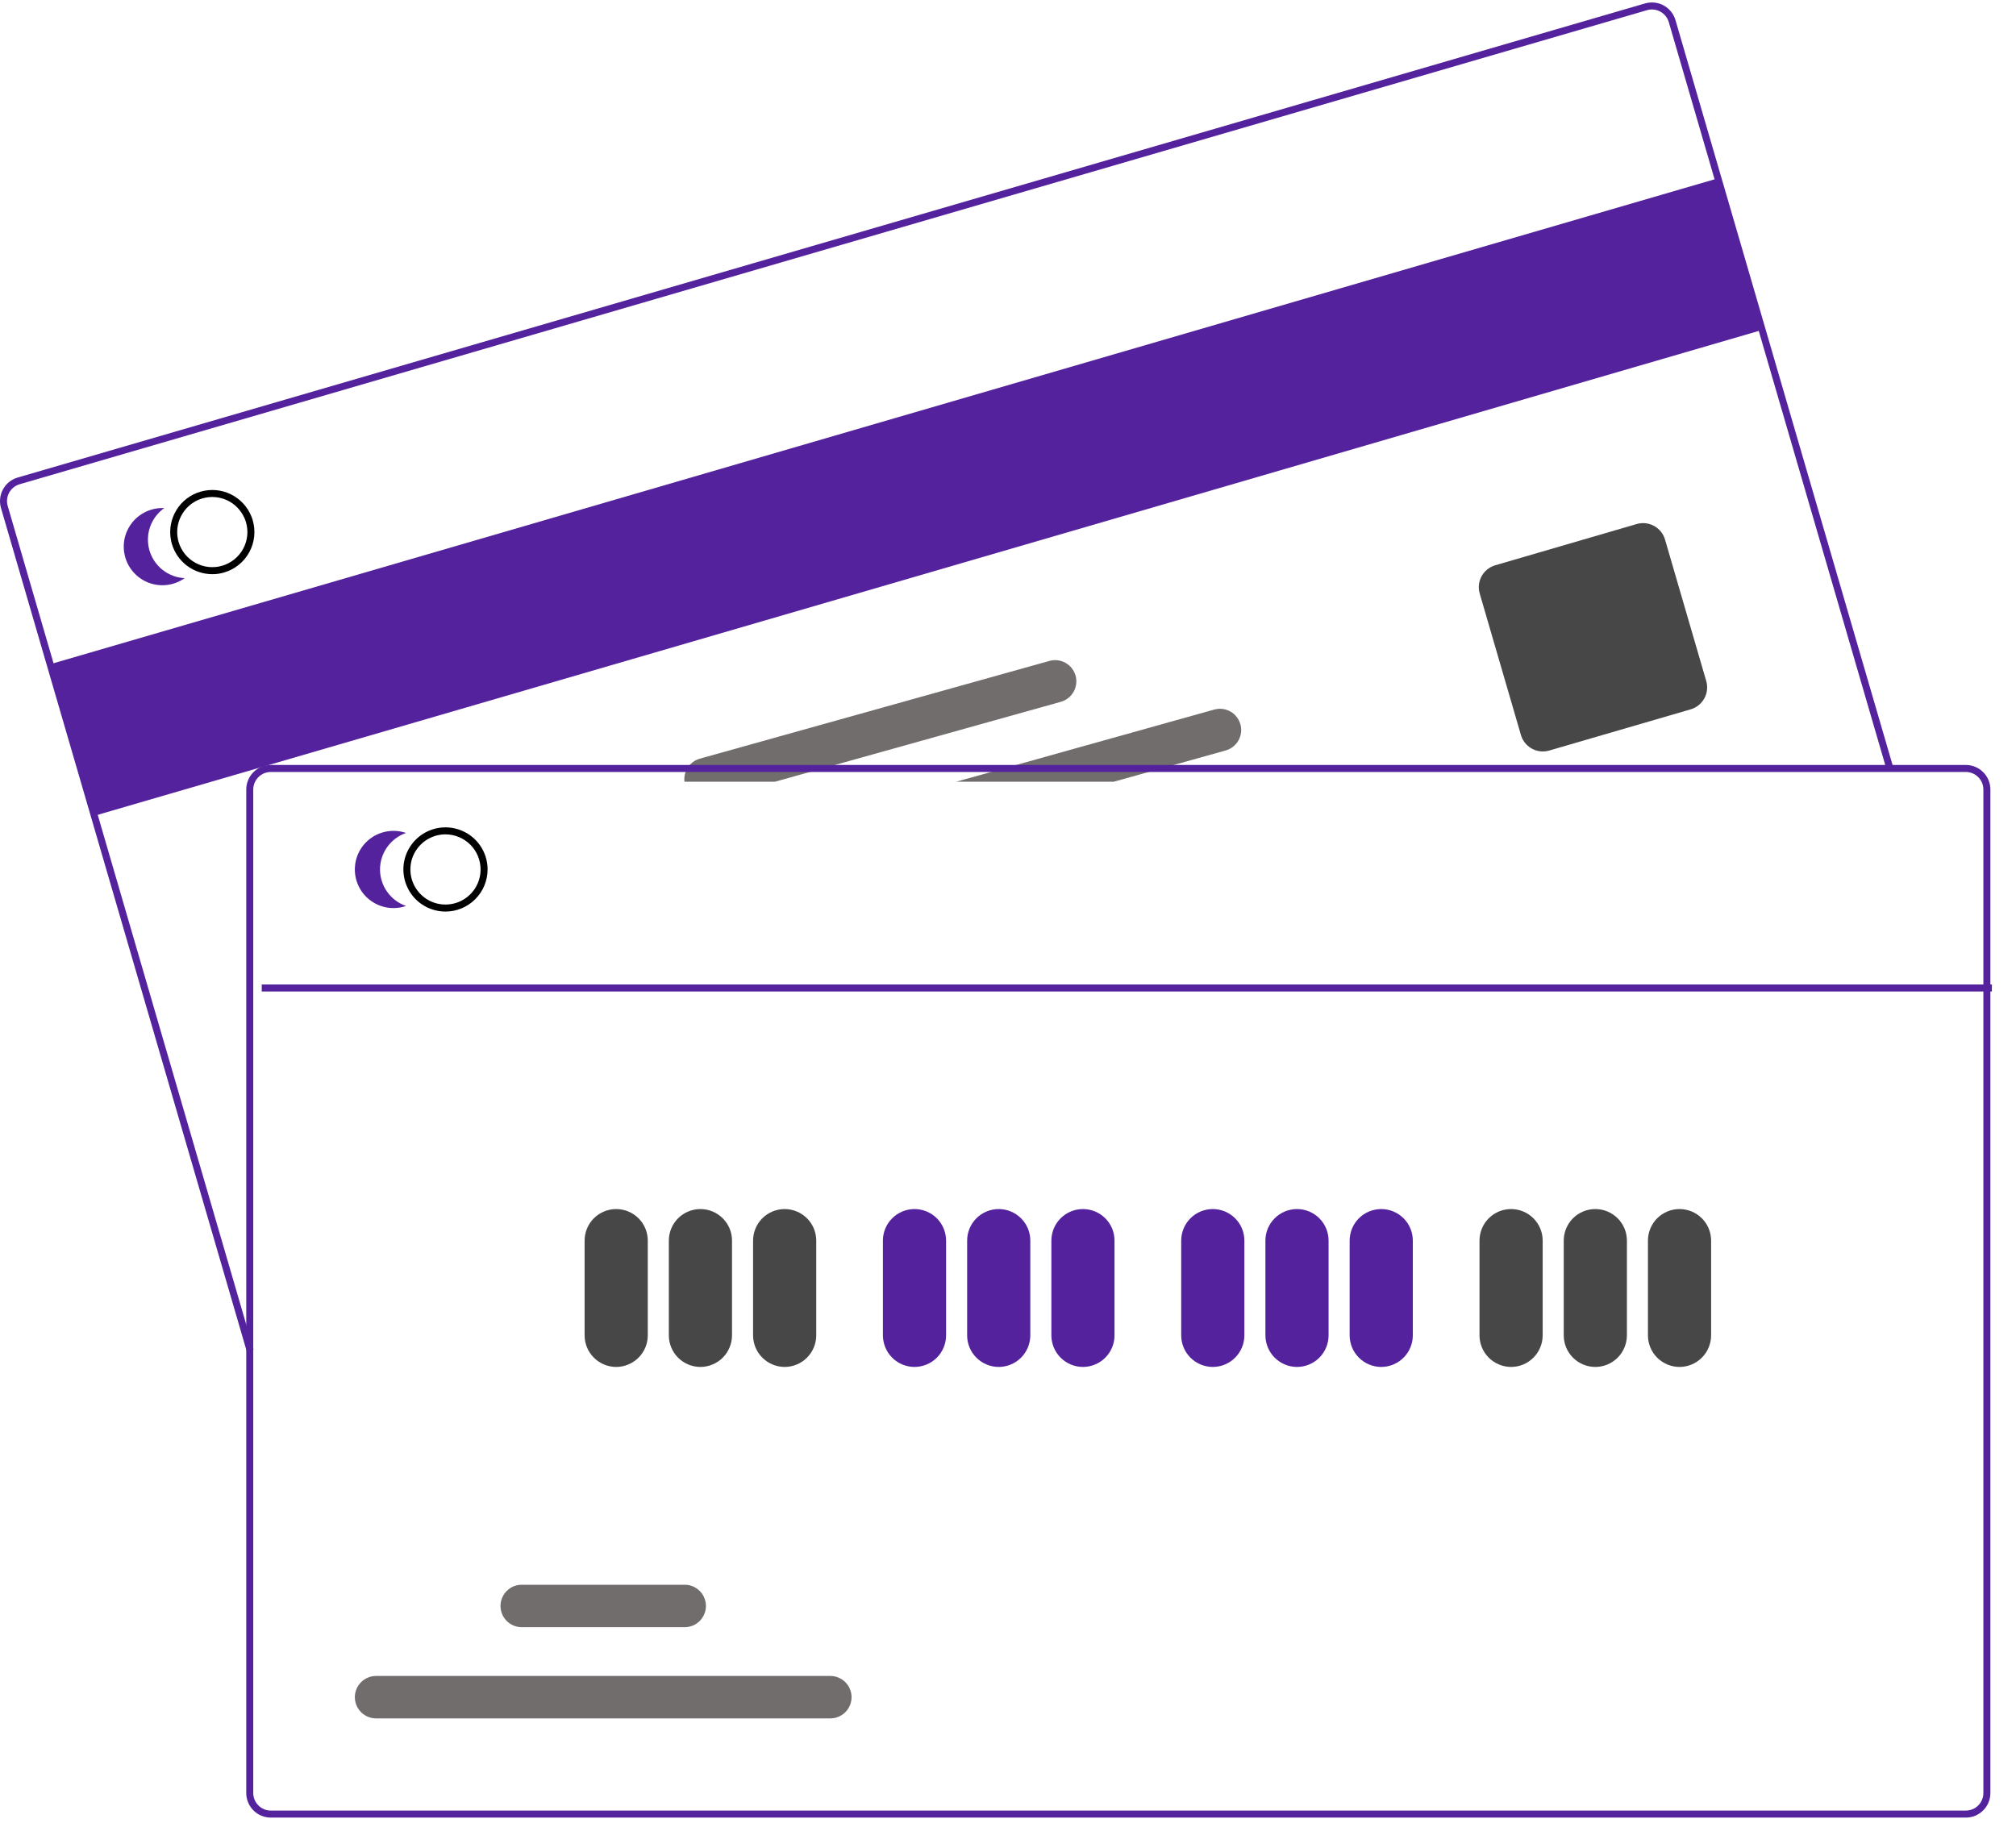 <svg width="60" height="55" viewBox="0 0 60 55" fill="none" xmlns="http://www.w3.org/2000/svg">
<path d="M51.051 5.331L1.415 19.794L2.73 24.306L52.366 9.844L51.051 5.331Z" fill="#55229E"/>
<path d="M7.345 40.23L0.029 15.12C-0.025 14.934 -0.003 14.734 0.09 14.564C0.183 14.394 0.34 14.268 0.527 14.214L48.96 0.102C49.146 0.048 49.346 0.07 49.516 0.163C49.686 0.257 49.812 0.414 49.866 0.6L56.348 22.845L56.147 22.904L49.666 0.658C49.627 0.525 49.537 0.413 49.415 0.347C49.294 0.28 49.151 0.264 49.018 0.303L0.585 14.414C0.452 14.453 0.34 14.543 0.273 14.664C0.207 14.786 0.191 14.929 0.23 15.062L7.546 40.172L7.345 40.23Z" fill="#55229E"/>
<path d="M45.918 22.368C45.771 22.368 45.628 22.32 45.511 22.232C45.393 22.144 45.307 22.02 45.266 21.879L44.039 17.667C43.989 17.494 44.009 17.309 44.096 17.151C44.183 16.993 44.328 16.876 44.501 16.826L48.713 15.598C48.886 15.548 49.071 15.569 49.229 15.655C49.387 15.742 49.504 15.888 49.554 16.06L50.781 20.272C50.831 20.445 50.811 20.631 50.724 20.788C50.638 20.946 50.492 21.063 50.319 21.114L46.108 22.341C46.046 22.359 45.983 22.368 45.918 22.368V22.368Z" fill="black" fill-opacity="0.72"/>
<path d="M7.522 15.488C7.51 15.445 7.495 15.402 7.477 15.361C7.36 15.075 7.14 14.843 6.862 14.709C6.583 14.575 6.265 14.549 5.968 14.635C5.671 14.721 5.417 14.914 5.254 15.177C5.091 15.44 5.03 15.753 5.085 16.058C5.092 16.102 5.102 16.146 5.115 16.189C5.191 16.449 5.35 16.678 5.567 16.841C5.784 17.003 6.048 17.091 6.319 17.091C6.437 17.092 6.555 17.075 6.669 17.041C6.988 16.948 7.257 16.732 7.417 16.441C7.577 16.15 7.615 15.807 7.522 15.488V15.488ZM6.61 16.841C6.345 16.918 6.059 16.887 5.816 16.753C5.573 16.62 5.393 16.396 5.315 16.131C5.303 16.087 5.293 16.043 5.286 15.999C5.247 15.748 5.3 15.492 5.437 15.278C5.573 15.063 5.782 14.906 6.026 14.835C6.27 14.764 6.531 14.785 6.761 14.892C6.99 15 7.173 15.188 7.275 15.42C7.294 15.461 7.309 15.504 7.322 15.547C7.399 15.813 7.367 16.098 7.234 16.341C7.1 16.584 6.876 16.763 6.61 16.841V16.841Z" fill="black"/>
<path d="M4.448 16.383C4.382 16.154 4.388 15.909 4.467 15.683C4.546 15.458 4.693 15.262 4.888 15.124C4.705 15.115 4.523 15.15 4.356 15.226C4.19 15.302 4.043 15.416 3.93 15.56C3.817 15.704 3.739 15.872 3.704 16.052C3.669 16.232 3.678 16.417 3.729 16.593C3.78 16.769 3.873 16.93 3.999 17.062C4.125 17.195 4.281 17.296 4.453 17.356C4.626 17.416 4.811 17.435 4.992 17.409C5.174 17.384 5.346 17.315 5.496 17.209C5.257 17.198 5.028 17.112 4.84 16.964C4.652 16.816 4.515 16.613 4.448 16.383V16.383Z" fill="#55229E"/>
<path d="M36.916 21.56C36.894 21.48 36.856 21.405 36.805 21.34C36.754 21.274 36.691 21.22 36.618 21.179C36.546 21.138 36.467 21.112 36.384 21.102C36.302 21.092 36.218 21.099 36.138 21.121L29.204 23.061L28.457 23.269H33.147L33.894 23.061L36.479 22.338C36.64 22.293 36.777 22.185 36.859 22.039C36.941 21.893 36.962 21.721 36.916 21.56V21.56Z" fill="#726D6D"/>
<path d="M32.011 20.111C31.965 19.95 31.858 19.813 31.712 19.731C31.566 19.649 31.394 19.628 31.233 19.673L20.828 22.583C20.682 22.624 20.556 22.716 20.473 22.842C20.389 22.968 20.353 23.119 20.371 23.269H23.065L23.813 23.06L31.573 20.89C31.734 20.845 31.871 20.737 31.953 20.591C32.035 20.445 32.056 20.272 32.011 20.111V20.111Z" fill="#726D6D"/>
<path d="M58.507 22.77H8.06C7.866 22.77 7.68 22.847 7.543 22.984C7.406 23.121 7.329 23.307 7.329 23.501V53.372C7.329 53.566 7.406 53.752 7.543 53.889C7.68 54.026 7.866 54.103 8.06 54.103H58.507C58.701 54.103 58.886 54.026 59.023 53.889C59.161 53.752 59.238 53.566 59.238 53.372V23.501C59.238 23.307 59.161 23.121 59.023 22.984C58.886 22.847 58.701 22.77 58.507 22.77V22.77ZM59.029 53.372C59.029 53.511 58.974 53.644 58.876 53.741C58.778 53.839 58.645 53.894 58.507 53.894H8.06C7.921 53.894 7.788 53.839 7.691 53.741C7.593 53.644 7.538 53.511 7.537 53.372V23.501C7.538 23.362 7.593 23.23 7.691 23.132C7.788 23.034 7.921 22.979 8.06 22.979H58.507C58.645 22.979 58.778 23.034 58.876 23.132C58.974 23.23 59.029 23.362 59.029 23.501V53.372Z" fill="#55229E"/>
<path d="M13.258 27.134C13.011 27.134 12.768 27.06 12.562 26.923C12.356 26.785 12.195 26.589 12.101 26.36C12.006 26.131 11.981 25.879 12.029 25.636C12.078 25.393 12.197 25.17 12.372 24.994C12.547 24.819 12.771 24.7 13.014 24.651C13.257 24.603 13.509 24.628 13.738 24.723C13.967 24.817 14.163 24.978 14.301 25.184C14.438 25.39 14.512 25.633 14.512 25.881C14.511 26.213 14.379 26.531 14.144 26.766C13.909 27.001 13.591 27.134 13.258 27.134ZM13.258 24.836C13.052 24.836 12.85 24.897 12.678 25.012C12.506 25.127 12.373 25.29 12.293 25.481C12.214 25.672 12.194 25.882 12.234 26.084C12.274 26.287 12.374 26.473 12.52 26.619C12.666 26.765 12.852 26.865 13.055 26.905C13.257 26.945 13.467 26.924 13.658 26.846C13.849 26.766 14.012 26.633 14.127 26.461C14.242 26.289 14.303 26.087 14.303 25.881C14.303 25.604 14.193 25.338 13.997 25.142C13.801 24.947 13.535 24.836 13.258 24.836Z" fill="black"/>
<path d="M11.31 25.881C11.31 25.642 11.385 25.408 11.524 25.214C11.662 25.019 11.858 24.872 12.084 24.794C11.911 24.735 11.726 24.717 11.545 24.744C11.364 24.77 11.192 24.839 11.043 24.945C10.894 25.051 10.772 25.192 10.688 25.354C10.604 25.517 10.561 25.698 10.561 25.881C10.561 26.064 10.604 26.244 10.688 26.407C10.772 26.57 10.894 26.71 11.043 26.816C11.192 26.922 11.364 26.991 11.545 27.018C11.726 27.044 11.911 27.026 12.084 26.967C11.858 26.889 11.662 26.742 11.524 26.547C11.385 26.353 11.31 26.12 11.31 25.881Z" fill="#55229E"/>
<path d="M18.339 40.689C18.09 40.688 17.851 40.589 17.675 40.413C17.498 40.237 17.399 39.998 17.399 39.749V36.928C17.399 36.679 17.498 36.44 17.674 36.264C17.851 36.088 18.09 35.989 18.339 35.989C18.588 35.989 18.827 36.088 19.004 36.264C19.18 36.44 19.279 36.679 19.279 36.928V39.749C19.279 39.998 19.18 40.237 19.003 40.413C18.827 40.589 18.588 40.688 18.339 40.689Z" fill="black" fill-opacity="0.72"/>
<path d="M20.846 40.689C20.596 40.688 20.358 40.589 20.181 40.413C20.005 40.237 19.906 39.998 19.906 39.749V36.928C19.906 36.679 20.005 36.44 20.181 36.264C20.357 36.088 20.596 35.989 20.846 35.989C21.095 35.989 21.334 36.088 21.51 36.264C21.687 36.44 21.786 36.679 21.786 36.928V39.749C21.785 39.998 21.686 40.237 21.51 40.413C21.334 40.589 21.095 40.688 20.846 40.689Z" fill="black" fill-opacity="0.72"/>
<path d="M23.353 40.689C23.104 40.688 22.865 40.589 22.689 40.413C22.512 40.237 22.413 39.998 22.413 39.749V36.928C22.413 36.679 22.512 36.44 22.688 36.264C22.864 36.088 23.104 35.989 23.353 35.989C23.602 35.989 23.841 36.088 24.017 36.264C24.194 36.44 24.293 36.679 24.293 36.928V39.749C24.293 39.998 24.193 40.237 24.017 40.413C23.841 40.589 23.602 40.688 23.353 40.689Z" fill="black" fill-opacity="0.72"/>
<path d="M27.217 40.689C26.968 40.688 26.729 40.589 26.553 40.413C26.377 40.237 26.278 39.998 26.277 39.749V36.928C26.277 36.679 26.376 36.44 26.553 36.264C26.729 36.088 26.968 35.989 27.217 35.989C27.467 35.989 27.706 36.088 27.882 36.264C28.058 36.44 28.157 36.679 28.157 36.928V39.749C28.157 39.998 28.058 40.237 27.882 40.413C27.706 40.589 27.467 40.688 27.217 40.689Z" fill="#55229E"/>
<path d="M29.724 40.689C29.474 40.688 29.236 40.589 29.059 40.413C28.883 40.237 28.784 39.998 28.784 39.749V36.928C28.784 36.679 28.883 36.44 29.059 36.264C29.235 36.088 29.474 35.989 29.724 35.989C29.973 35.989 30.212 36.088 30.388 36.264C30.565 36.44 30.664 36.679 30.664 36.928V39.749C30.663 39.998 30.564 40.237 30.388 40.413C30.212 40.589 29.973 40.688 29.724 40.689Z" fill="#55229E"/>
<path d="M32.23 40.689C31.981 40.688 31.742 40.589 31.566 40.413C31.39 40.237 31.291 39.998 31.291 39.749V36.928C31.291 36.679 31.39 36.44 31.566 36.264C31.742 36.088 31.981 35.989 32.23 35.989C32.48 35.989 32.719 36.088 32.895 36.264C33.072 36.44 33.17 36.679 33.17 36.928V39.749C33.17 39.998 33.071 40.237 32.895 40.413C32.719 40.589 32.48 40.688 32.23 40.689Z" fill="#55229E"/>
<path d="M36.095 40.689C35.846 40.688 35.607 40.589 35.43 40.413C35.254 40.237 35.155 39.998 35.155 39.749V36.928C35.155 36.679 35.254 36.44 35.43 36.264C35.606 36.088 35.846 35.989 36.095 35.989C36.344 35.989 36.583 36.088 36.76 36.264C36.936 36.44 37.035 36.679 37.035 36.928V39.749C37.035 39.998 36.935 40.237 36.759 40.413C36.583 40.589 36.344 40.688 36.095 40.689Z" fill="#55229E"/>
<path d="M38.601 40.689C38.352 40.688 38.113 40.589 37.937 40.413C37.761 40.237 37.662 39.998 37.661 39.749V36.928C37.661 36.679 37.76 36.44 37.937 36.264C38.113 36.088 38.352 35.989 38.601 35.989C38.851 35.989 39.09 36.088 39.266 36.264C39.442 36.44 39.541 36.679 39.541 36.928V39.749C39.541 39.998 39.442 40.237 39.266 40.413C39.09 40.589 38.851 40.688 38.601 40.689Z" fill="#55229E"/>
<path d="M41.108 40.689C40.859 40.688 40.62 40.589 40.444 40.413C40.267 40.237 40.168 39.998 40.168 39.749V36.928C40.168 36.679 40.267 36.44 40.443 36.264C40.62 36.088 40.859 35.989 41.108 35.989C41.357 35.989 41.596 36.088 41.773 36.264C41.949 36.44 42.048 36.679 42.048 36.928V39.749C42.048 39.998 41.949 40.237 41.772 40.413C41.596 40.589 41.357 40.688 41.108 40.689Z" fill="#55229E"/>
<path d="M44.973 40.689C44.724 40.688 44.485 40.589 44.308 40.413C44.132 40.237 44.033 39.998 44.033 39.749V36.928C44.033 36.679 44.132 36.44 44.308 36.264C44.484 36.088 44.723 35.989 44.973 35.989C45.222 35.989 45.461 36.088 45.637 36.264C45.814 36.44 45.913 36.679 45.913 36.928V39.749C45.912 39.998 45.813 40.237 45.637 40.413C45.461 40.589 45.222 40.688 44.973 40.689Z" fill="black" fill-opacity="0.72"/>
<path d="M47.48 40.689C47.23 40.688 46.991 40.589 46.815 40.413C46.639 40.237 46.54 39.998 46.54 39.749V36.928C46.54 36.679 46.639 36.44 46.815 36.264C46.991 36.088 47.23 35.989 47.48 35.989C47.729 35.989 47.968 36.088 48.144 36.264C48.321 36.44 48.42 36.679 48.42 36.928V39.749C48.419 39.998 48.32 40.237 48.144 40.413C47.968 40.589 47.729 40.688 47.48 40.689Z" fill="black" fill-opacity="0.72"/>
<path d="M49.986 40.689C49.736 40.688 49.498 40.589 49.321 40.413C49.145 40.237 49.046 39.998 49.046 39.749V36.928C49.046 36.679 49.145 36.44 49.321 36.264C49.497 36.088 49.736 35.989 49.986 35.989C50.235 35.989 50.474 36.088 50.65 36.264C50.827 36.44 50.926 36.679 50.926 36.928V39.749C50.925 39.998 50.826 40.237 50.65 40.413C50.474 40.589 50.235 40.688 49.986 40.689Z" fill="black" fill-opacity="0.72"/>
<path d="M24.712 51.15H11.193C11.025 51.15 10.864 51.084 10.746 50.965C10.628 50.847 10.561 50.686 10.561 50.519C10.561 50.351 10.628 50.191 10.746 50.072C10.864 49.954 11.025 49.887 11.193 49.887H24.712C24.88 49.887 25.04 49.954 25.159 50.072C25.277 50.191 25.344 50.351 25.344 50.519C25.344 50.686 25.277 50.847 25.159 50.965C25.04 51.084 24.88 51.15 24.712 51.15Z" fill="#726D6D"/>
<path d="M20.378 48.435H15.528C15.36 48.435 15.199 48.368 15.081 48.25C14.963 48.131 14.896 47.971 14.896 47.803C14.896 47.636 14.963 47.475 15.081 47.357C15.199 47.238 15.36 47.172 15.528 47.172H20.378C20.546 47.172 20.706 47.238 20.825 47.357C20.943 47.475 21.01 47.636 21.01 47.803C21.01 47.971 20.943 48.131 20.825 48.25C20.706 48.368 20.546 48.435 20.378 48.435Z" fill="#726D6D"/>
<path d="M59.282 29.304H7.79V29.513H59.282V29.304Z" fill="#55229E"/>
</svg>

